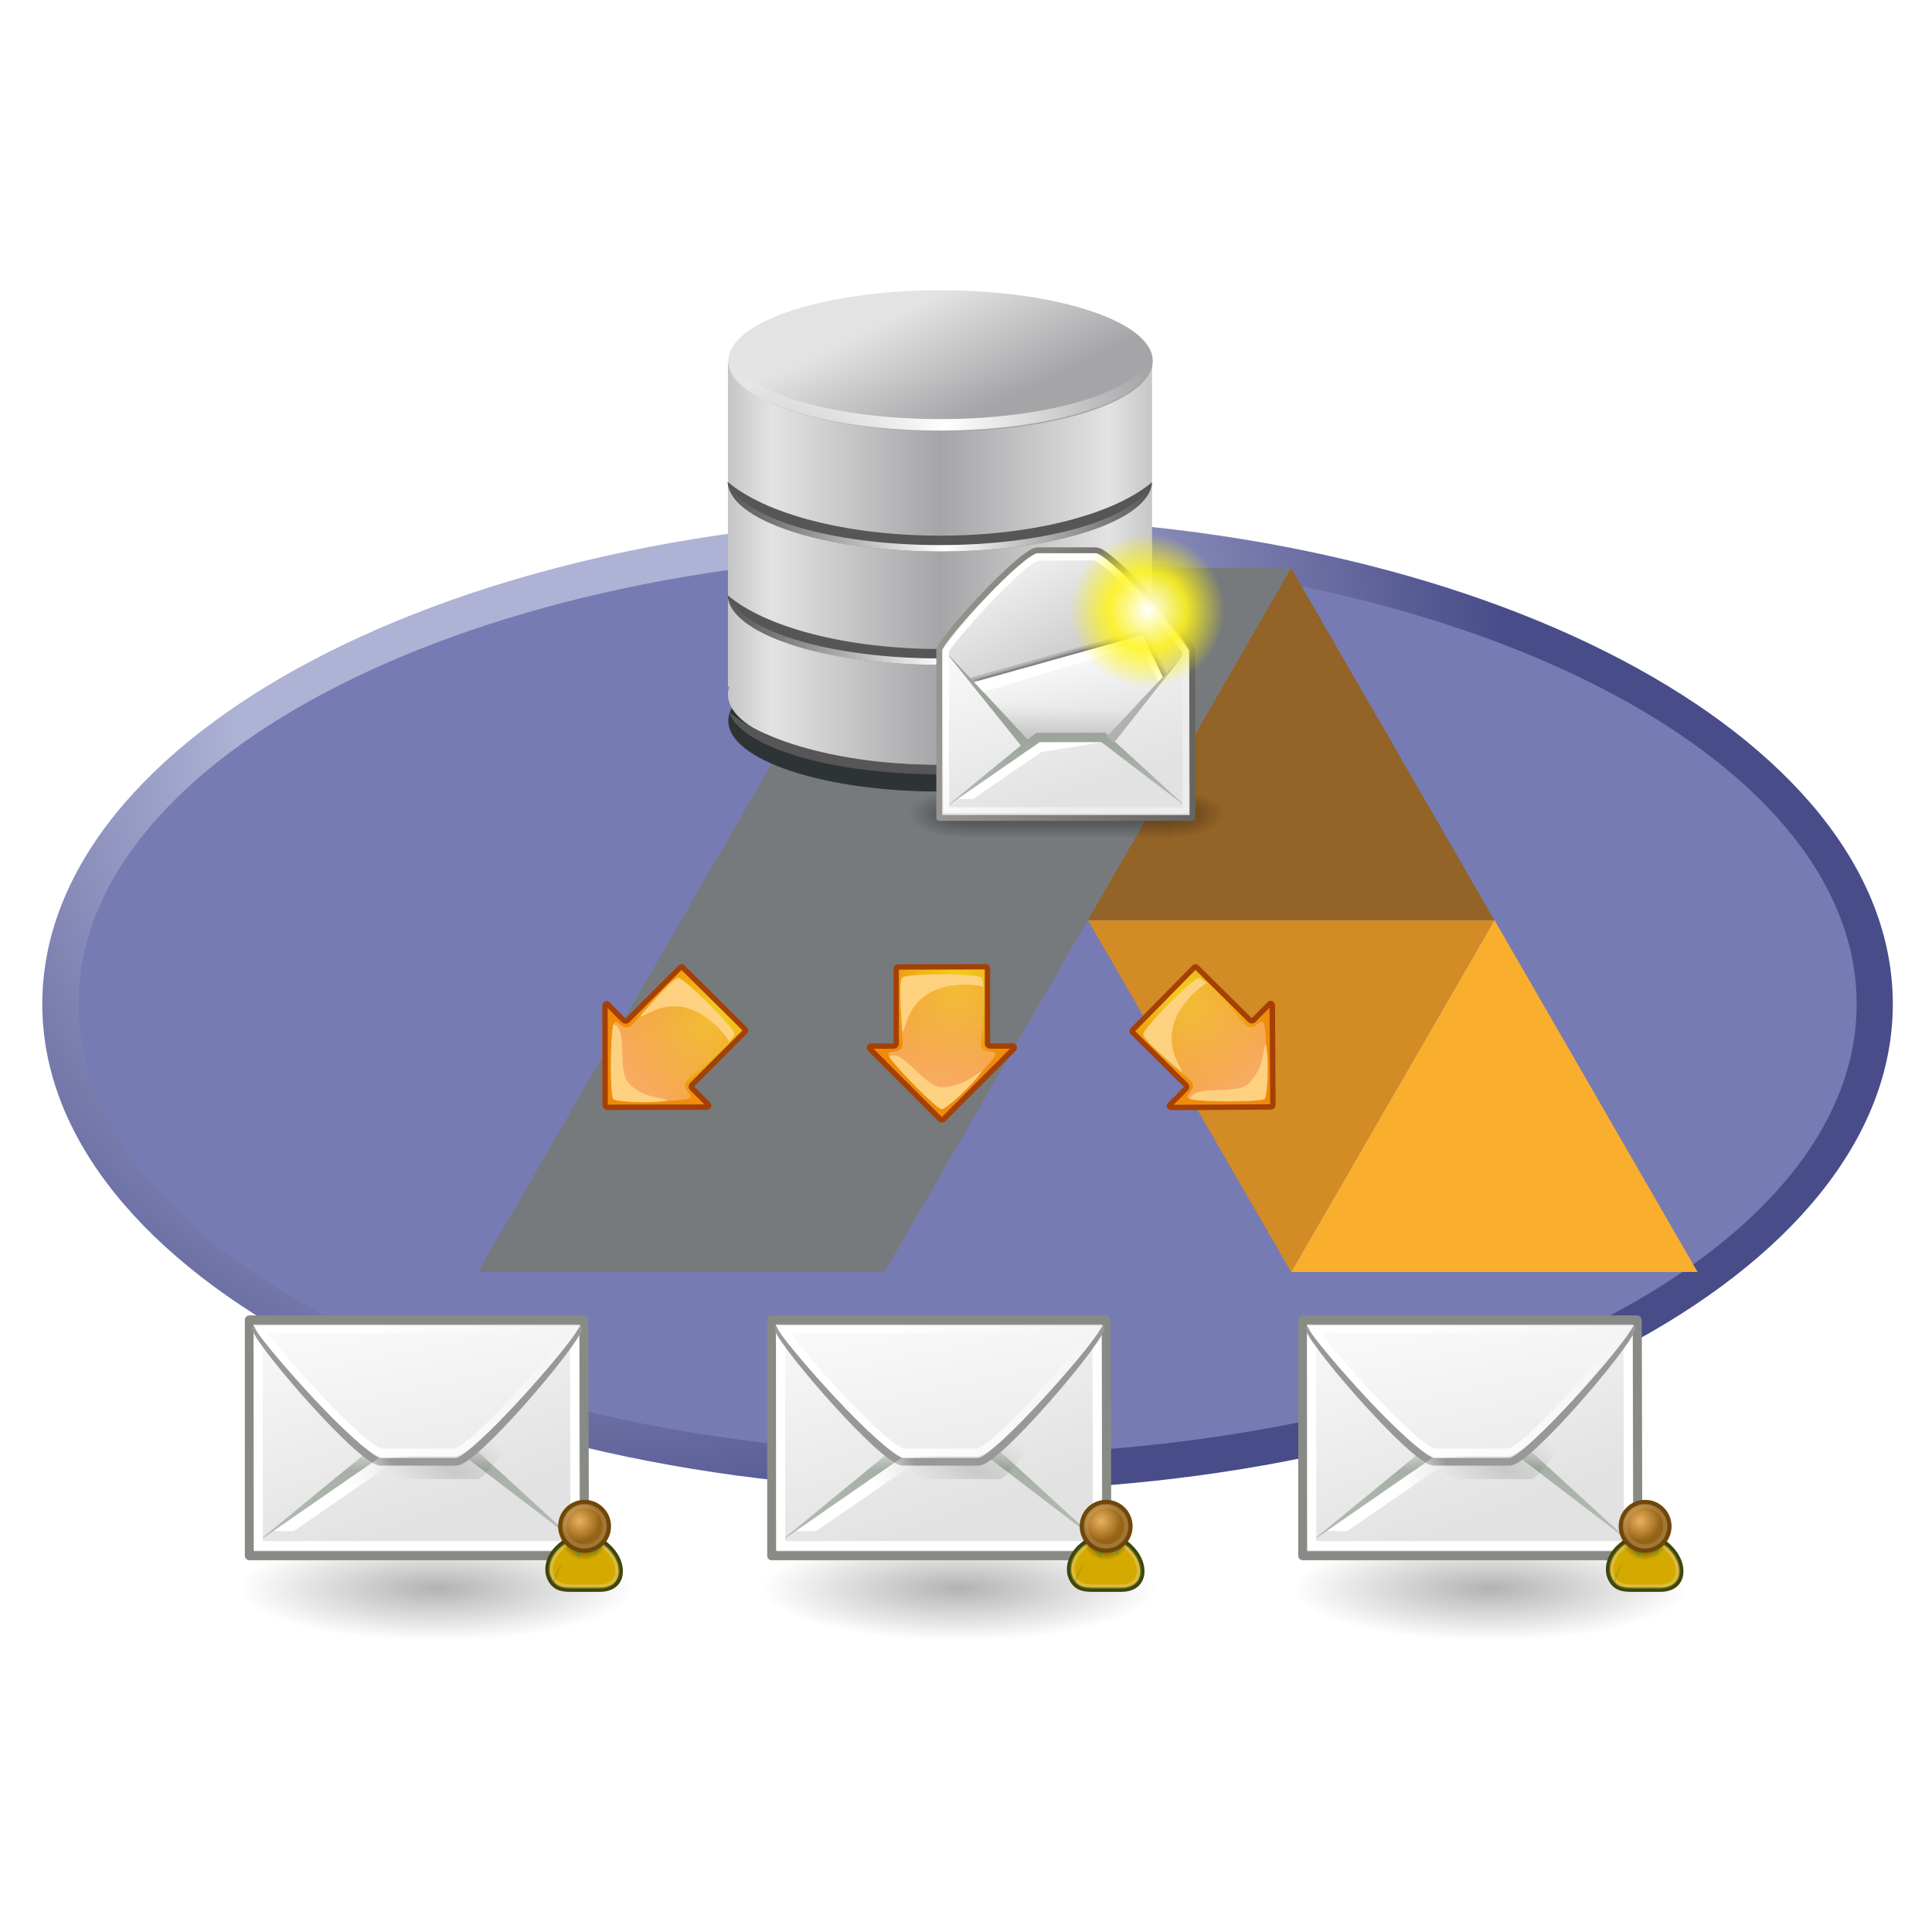 <?xml version="1.0" encoding="UTF-8" standalone="no"?>
<svg
   sodipodi:docname="abraflexi-bulkmail.svg"
   inkscape:version="1.2.2 (b0a8486541, 2022-12-01)"
   id="svg8"
   version="1.1"
   viewBox="0 0 100 100"
   height="100mm"
   width="100mm"
   xmlns:inkscape="http://www.inkscape.org/namespaces/inkscape"
   xmlns:sodipodi="http://sodipodi.sourceforge.net/DTD/sodipodi-0.dtd"
   xmlns:xlink="http://www.w3.org/1999/xlink"
   xmlns="http://www.w3.org/2000/svg"
   xmlns:svg="http://www.w3.org/2000/svg"
   xmlns:rdf="http://www.w3.org/1999/02/22-rdf-syntax-ns#"
   xmlns:cc="http://creativecommons.org/ns#"
   xmlns:dc="http://purl.org/dc/elements/1.1/"
   xmlns:ns0="&amp;#38;#38;#38;ns_ai;">
  <defs
     id="defs2">
    <clipPath
       id="clipPath3444">
      <path
         id="path3446"
         d="M 11.52,162 C 11.52,81.677 135.307,16.56 288,16.56 440.693,16.56 564.48,81.678 564.48,162 564.48,242.322 440.693,307.44 288,307.44 135.307,307.44 11.52,242.32 11.52,162" />
    </clipPath>
    <radialGradient
       id="radialGradient3452"
       cx="0"
       cy="0"
       r="1"
       fx="0"
       fy="0"
       gradientTransform="matrix(363.06,0,0,-363.06,177.52,256.31)"
       gradientUnits="userSpaceOnUse"
       spreadMethod="pad">
      <stop
         id="stop3454"
         offset="0"
         stop-color="#aeb2d5" />
      <stop
         id="stop3456"
         offset="0.3"
         stop-color="#aeb2d5" />
      <stop
         id="stop3458"
         offset="0.75"
         stop-color="#484c89" />
      <stop
         id="stop3460"
         offset="1"
         stop-color="#484c89" />
    </radialGradient>
    <clipPath
       id="clipPath3468">
      <path
         id="path3470"
         d="M 0,324 H 576 V 0 H 0 Z" />
    </clipPath>
    <filter
       style="color-interpolation-filters:sRGB"
       inkscape:label="Drop Shadow"
       id="filter4622"
       x="-0.122"
       y="-0.211"
       width="1.294"
       height="1.509">
      <feFlood
         flood-opacity="0.498"
         flood-color="rgb(0,0,0)"
         result="flood"
         id="feFlood4612" />
      <feComposite
         in="flood"
         in2="SourceGraphic"
         operator="in"
         result="composite1"
         id="feComposite4614" />
      <feGaussianBlur
         in="composite1"
         stdDeviation="6"
         result="blur"
         id="feGaussianBlur4616" />
      <feOffset
         dx="6"
         dy="6"
         result="offset"
         id="feOffset4618" />
      <feComposite
         in="SourceGraphic"
         in2="offset"
         operator="over"
         result="fbSourceGraphic"
         id="feComposite4620" />
      <feColorMatrix
         result="fbSourceGraphicAlpha"
         in="fbSourceGraphic"
         values="0 0 0 -1 0 0 0 0 -1 0 0 0 0 -1 0 0 0 0 1 0"
         id="feColorMatrix4624" />
      <feFlood
         id="feFlood4626"
         flood-opacity="0.498"
         flood-color="rgb(0,0,0)"
         result="flood"
         in="fbSourceGraphic" />
      <feComposite
         in2="fbSourceGraphic"
         id="feComposite4628"
         in="flood"
         operator="in"
         result="composite1" />
      <feGaussianBlur
         id="feGaussianBlur4630"
         in="composite1"
         stdDeviation="6"
         result="blur" />
      <feOffset
         id="feOffset4632"
         dx="6"
         dy="6"
         result="offset" />
      <feComposite
         in2="offset"
         id="feComposite4634"
         in="fbSourceGraphic"
         operator="over"
         result="fbSourceGraphic" />
      <feColorMatrix
         result="fbSourceGraphicAlpha"
         in="fbSourceGraphic"
         values="0 0 0 -1 0 0 0 0 -1 0 0 0 0 -1 0 0 0 0 1 0"
         id="feColorMatrix4636" />
      <feFlood
         id="feFlood4638"
         flood-opacity="0.498"
         flood-color="rgb(0,0,0)"
         result="flood"
         in="fbSourceGraphic" />
      <feComposite
         in2="fbSourceGraphic"
         id="feComposite4640"
         in="flood"
         operator="in"
         result="composite1" />
      <feGaussianBlur
         id="feGaussianBlur4642"
         in="composite1"
         stdDeviation="6"
         result="blur" />
      <feOffset
         id="feOffset4644"
         dx="6"
         dy="6"
         result="offset" />
      <feComposite
         in2="offset"
         id="feComposite4646"
         in="fbSourceGraphic"
         operator="over"
         result="composite2" />
    </filter>
    <filter
       style="color-interpolation-filters:sRGB"
       inkscape:label="Blur"
       id="filter2058"
       x="-0.162"
       y="-0.001"
       width="1.324"
       height="1.002">
      <feGaussianBlur
         stdDeviation="10.563 0.01"
         result="fbSourceGraphic"
         id="feGaussianBlur2056" />
      <feColorMatrix
         result="fbSourceGraphicAlpha"
         in="fbSourceGraphic"
         values="0 0 0 -1 0 0 0 0 -1 0 0 0 0 -1 0 0 0 0 1 0"
         id="feColorMatrix2060" />
      <feGaussianBlur
         id="feGaussianBlur2062"
         stdDeviation="10.563 0.01"
         result="blur"
         in="fbSourceGraphic" />
    </filter>
    <linearGradient
       id="XMLID_1_"
       gradientUnits="userSpaceOnUse"
       x1="168.036"
       y1="168.21"
       x2="83.15"
       y2="83.324">
      <stop
         offset="0"
         style="stop-color:#6D7BB0"
         id="stop164" />
      <stop
         offset="1"
         style="stop-color:#99ACD2"
         id="stop165" />
    </linearGradient>
    <linearGradient
       id="XMLID_2_"
       gradientUnits="userSpaceOnUse"
       x1="168.718"
       y1="174.636"
       x2="83.832"
       y2="89.75">
      <stop
         offset="0"
         style="stop-color:#6D7BB0"
         id="stop171" />
      <stop
         offset="1"
         style="stop-color:#99ACD2"
         id="stop172" />
    </linearGradient>
    <linearGradient
       id="XMLID_3_"
       gradientUnits="userSpaceOnUse"
       x1="126.98"
       y1="130.992"
       x2="233.562"
       y2="237.576"
       gradientTransform="matrix(0.993,-0.119,-0.056,1.014,7.756,8.876)">
      <stop
         offset="0"
         style="stop-color:#D8E1ED"
         id="stop178" />
      <stop
         offset="1"
         style="stop-color:#5E76AA"
         id="stop179" />
    </linearGradient>
    <linearGradient
       id="XMLID_4_"
       gradientUnits="userSpaceOnUse"
       x1="126.038"
       y1="144.818"
       x2="126.038"
       y2="77.567">
      <stop
         offset="0"
         style="stop-color:#808DC2"
         id="stop185" />
      <stop
         offset="1"
         style="stop-color:#5E76AA"
         id="stop186" />
    </linearGradient>
    <linearGradient
       id="XMLID_5_"
       gradientUnits="userSpaceOnUse"
       x1="121.277"
       y1="91.972"
       x2="121.277"
       y2="13.388"
       gradientTransform="matrix(0.993,-0.119,-0.056,1.014,7.756,8.876)">
      <stop
         offset="0"
         style="stop-color:#DBE8F2"
         id="stop192" />
      <stop
         offset="0.285"
         style="stop-color:#D9E6F1"
         id="stop193" />
      <stop
         offset="0.436"
         style="stop-color:#D1DFED"
         id="stop194" />
      <stop
         offset="0.556"
         style="stop-color:#C3D3E7"
         id="stop195" />
      <stop
         offset="0.659"
         style="stop-color:#B0C3DF"
         id="stop196" />
      <stop
         offset="0.752"
         style="stop-color:#97ADD3"
         id="stop197" />
      <stop
         offset="0.837"
         style="stop-color:#7893C5"
         id="stop198" />
      <stop
         offset="0.916"
         style="stop-color:#5473B5"
         id="stop199" />
      <stop
         offset="0.989"
         style="stop-color:#2B50A2"
         id="stop200" />
      <stop
         offset="1"
         style="stop-color:#244A9F"
         id="stop201" />
    </linearGradient>
    <filter
       id="filter6093"
       height="1.386"
       width="1.129"
       color-interpolation-filters="sRGB"
       y="-0.193"
       x="-0.064"
       inkscape:collect="always">
      <feGaussianBlur
         id="feGaussianBlur6095"
         stdDeviation="0.893"
         inkscape:collect="always" />
    </filter>
    <linearGradient
       id="linearGradient7443"
       y2="511.97"
       spreadMethod="reflect"
       gradientUnits="userSpaceOnUse"
       x2="286.63"
       gradientTransform="matrix(1.182,0,0,1.182,-30.649,-69.394)"
       y1="511.97"
       x1="269.97"
       inkscape:collect="always">
      <stop
         id="stop5497"
         style="stop-color:#c6c6c6"
         offset="0" />
      <stop
         id="stop5501"
         style="stop-color:#e3e3e3"
         offset=".205" />
      <stop
         id="stop5499"
         style="stop-color:#a5a5a8"
         offset="1" />
    </linearGradient>
    <linearGradient
       id="linearGradient7445"
       y2="527.34"
       gradientUnits="userSpaceOnUse"
       x2="286.63"
       y1="518.56"
       x1="282.36"
       inkscape:collect="always">
      <stop
         id="stop5468"
         style="stop-color:#e3e3e3"
         offset="0" />
      <stop
         id="stop5470"
         style="stop-color:#a5a5a8"
         offset="1" />
    </linearGradient>
    <linearGradient
       id="linearGradient7447"
       y2="520.33"
       xlink:href="#linearGradient6035"
       spreadMethod="reflect"
       gradientUnits="userSpaceOnUse"
       x2="327.78"
       gradientTransform="translate(0,0.25)"
       y1="522.61"
       x1="308.5"
       inkscape:collect="always" />
    <linearGradient
       id="linearGradient6035">
      <stop
         id="stop6037"
         style="stop-color:#ffffff"
         offset="0" />
      <stop
         id="stop6039"
         style="stop-color:#ffffff;stop-opacity:0"
         offset="1" />
    </linearGradient>
    <linearGradient
       id="linearGradient7449"
       y2="520.33"
       xlink:href="#linearGradient6035"
       spreadMethod="reflect"
       gradientUnits="userSpaceOnUse"
       x2="327.78"
       gradientTransform="translate(0,12)"
       y1="522.61"
       x1="308.5"
       inkscape:collect="always" />
    <linearGradient
       id="linearGradient7451"
       y2="520.33"
       xlink:href="#linearGradient6035"
       spreadMethod="reflect"
       gradientUnits="userSpaceOnUse"
       x2="327.78"
       gradientTransform="translate(0,22)"
       y1="522.61"
       x1="308.5"
       inkscape:collect="always" />
    <linearGradient
       id="linearGradient7453"
       y2="609.51"
       gradientUnits="userSpaceOnUse"
       x2="302.86"
       gradientTransform="matrix(2.774,0,0,1.97,-1892.2,-872.89)"
       y1="366.65"
       x1="302.86"
       inkscape:collect="always">
      <stop
         id="stop5050-3"
         style="stop-color:black;stop-opacity:0"
         offset="0" />
      <stop
         id="stop5056-0"
         style="stop-color:black"
         offset=".5" />
      <stop
         id="stop5052-9"
         style="stop-color:black;stop-opacity:0"
         offset="1" />
    </linearGradient>
    <radialGradient
       id="radialGradient7455"
       xlink:href="#linearGradient5060-6"
       gradientUnits="userSpaceOnUse"
       cy="486.65"
       cx="605.71"
       gradientTransform="matrix(2.774,0,0,1.97,-1891.6,-872.89)"
       r="117.14"
       inkscape:collect="always" />
    <linearGradient
       id="linearGradient5060-6"
       inkscape:collect="always">
      <stop
         id="stop5062-4"
         style="stop-color:black"
         offset="0" />
      <stop
         id="stop5064-3"
         style="stop-color:black;stop-opacity:0"
         offset="1" />
    </linearGradient>
    <radialGradient
       id="radialGradient7457"
       xlink:href="#linearGradient5060-6"
       gradientUnits="userSpaceOnUse"
       cy="486.65"
       cx="605.71"
       gradientTransform="matrix(-2.774,0,0,1.97,112.76,-872.89)"
       r="117.14"
       inkscape:collect="always" />
    <linearGradient
       id="linearGradient7459"
       y2="26.023"
       gradientUnits="userSpaceOnUse"
       x2="18.475"
       gradientTransform="matrix(1.343,0,0,1.418,2.88,0.315)"
       y1="4.746"
       x1="11.573"
       inkscape:collect="always">
      <stop
         id="stop15109-68"
         style="stop-color:#ffffff"
         offset="0" />
      <stop
         id="stop15111-0"
         style="stop-color:#e2e2e2"
         offset="1" />
    </linearGradient>
    <linearGradient
       id="linearGradient7461"
       y2="15.257"
       gradientUnits="userSpaceOnUse"
       x2="30.6"
       gradientTransform="matrix(1.343,0,0,1.418,2.88,0.315)"
       y1="15.257"
       x1="2.062"
       inkscape:collect="always">
      <stop
         id="stop2138-2"
         style="stop-color:#989690"
         offset="0" />
      <stop
         id="stop2140-8"
         style="stop-color:#656460"
         offset="1" />
    </linearGradient>
    <linearGradient
       id="linearGradient7463"
       y2="17.877"
       gradientUnits="userSpaceOnUse"
       x2="13.467"
       gradientTransform="matrix(1.571,0,0,1.191,2.88,0.343)"
       y1="7.231"
       x1="5.827"
       inkscape:collect="always">
      <stop
         id="stop18915-4"
         style="stop-color:#ededed"
         offset="0" />
      <stop
         id="stop18917-8"
         style="stop-color:#c8c8c8"
         offset="1" />
    </linearGradient>
    <linearGradient
       id="linearGradient7465"
       y2="29.569"
       gradientUnits="userSpaceOnUse"
       x2="15.311"
       gradientTransform="matrix(1.819,0,0,1.028,2.88,0.343)"
       y1="15.148"
       x1="10.184"
       inkscape:collect="always">
      <stop
         id="stop2168-7"
         style="stop-color:#ffffff"
         offset="0" />
      <stop
         id="stop2170-7"
         style="stop-color:#dcdcdc"
         offset="1" />
    </linearGradient>
    <linearGradient
       id="linearGradient7467"
       y2="52.091"
       xlink:href="#linearGradient2152-9"
       gradientUnits="userSpaceOnUse"
       x2="9.886"
       gradientTransform="matrix(2.455,0,0,0.762,2.88,0.343)"
       y1="37.197"
       x1="8.916"
       inkscape:collect="always" />
    <linearGradient
       id="linearGradient2152-9">
      <stop
         id="stop2154-2"
         style="stop-color:#9aa29a"
         offset="0" />
      <stop
         id="stop2156-2"
         style="stop-color:#b5beb5"
         offset="1" />
    </linearGradient>
    <linearGradient
       id="linearGradient7471"
       y2="24.133"
       gradientUnits="userSpaceOnUse"
       x2="21.112"
       gradientTransform="matrix(1.371,0,0,1.444,2.431,-0.141)"
       y1="13.686"
       x1="11.233"
       inkscape:collect="always">
      <stop
         id="stop9751-4"
         style="stop-color:#ffffff"
         offset="0" />
      <stop
         id="stop9753-6"
         style="stop-color:#ededed"
         offset="1" />
    </linearGradient>
    <linearGradient
       id="linearGradient7473"
       y2="32.203"
       gradientUnits="userSpaceOnUse"
       x2="9.762"
       gradientTransform="matrix(2.395,0,0,0.781,2.88,0.343)"
       y1="37.785"
       x1="8.78"
       inkscape:collect="always">
      <stop
         id="stop2276-5"
         style="stop-color:#000000;stop-opacity:.129"
         offset="0" />
      <stop
         id="stop2278-40"
         style="stop-color:#000000;stop-opacity:0"
         offset="1" />
    </linearGradient>
    <radialGradient
       id="radialGradient7475"
       gradientUnits="userSpaceOnUse"
       cy="125"
       cx="55"
       r="14.375"
       inkscape:collect="always">
      <stop
         id="stop12513-0"
         style="stop-color:#ffffff"
         offset="0" />
      <stop
         id="stop12517-8"
         style="stop-color:#fff520;stop-opacity:.891"
         offset=".5" />
      <stop
         id="stop12514-5"
         style="stop-color:#fff300;stop-opacity:0"
         offset="1" />
    </radialGradient>
    <radialGradient
       id="radialGradient7477"
       gradientUnits="userSpaceOnUse"
       cy="0.405"
       cx="-18.3"
       gradientTransform="matrix(-0.132,1.117,-1.058,-0.125,33.357,39.585)"
       r="17.1"
       inkscape:collect="always">
      <stop
         id="stop1427-6"
         style="stop-color:#f0d81f"
         offset="0" />
      <stop
         id="stop1429-4"
         style="stop-color:#f08b0a"
         offset="1" />
    </radialGradient>
    <linearGradient
       id="linearGradient7479"
       y2="47.922"
       gradientUnits="userSpaceOnUse"
       x2="27.857"
       y1="16.238"
       x1="32"
       inkscape:collect="always">
      <stop
         id="stop1520-2"
         style="stop-color:#f3ac39;stop-opacity:.629"
         offset="0" />
      <stop
         id="stop1522-5"
         style="stop-color:#fcba94;stop-opacity:.783"
         offset="1" />
    </linearGradient>
    <linearGradient
       id="linearGradient7481"
       y2="47.922"
       xlink:href="#linearGradient1552-6"
       gradientUnits="userSpaceOnUse"
       x2="27.857"
       gradientTransform="translate(-0.027)"
       y1="16.238"
       x1="32"
       inkscape:collect="always" />
    <linearGradient
       id="linearGradient1552-6">
      <stop
         id="stop1554-73"
         style="stop-color:#f9cc84"
         offset="0" />
      <stop
         id="stop1556-60"
         style="stop-color:#fed27f"
         offset="1" />
    </linearGradient>
    <linearGradient
       id="linearGradient7483"
       y2="16.238"
       xlink:href="#linearGradient1552-6"
       gradientUnits="userSpaceOnUse"
       x2="30.302"
       gradientTransform="translate(0.008,0.038)"
       y1="47.962"
       x1="36.312"
       inkscape:collect="always" />
    <radialGradient
       id="radialGradient7501"
       gradientUnits="userSpaceOnUse"
       cy="73.616"
       cx="6.703"
       gradientTransform="scale(1.902,0.526)"
       r="7.228"
       inkscape:collect="always">
      <stop
         id="stop10693-7"
         style="stop-color:#000000"
         offset="0" />
      <stop
         id="stop10695-2"
         style="stop-color:#000000;stop-opacity:0"
         offset="1" />
    </radialGradient>
    <linearGradient
       id="linearGradient7503"
       y2="26.023"
       xlink:href="#linearGradient15107-5-8-8"
       gradientUnits="userSpaceOnUse"
       x2="18.475"
       gradientTransform="matrix(1.343,0,0,1.506,2.88,-2.266)"
       y1="4.746"
       x1="11.573"
       inkscape:collect="always" />
    <linearGradient
       id="linearGradient15107-5-8-8">
      <stop
         id="stop15109-6-5-0"
         style="stop-color:#ffffff"
         offset="0" />
      <stop
         id="stop15111-9-0-0"
         style="stop-color:#e2e2e2"
         offset="1" />
    </linearGradient>
    <linearGradient
       id="linearGradient7505"
       y2="52.091"
       gradientUnits="userSpaceOnUse"
       x2="9.886"
       gradientTransform="matrix(2.455,0,0,0.762,2.882,0.337)"
       y1="38.071"
       x1="9.164"
       inkscape:collect="always">
      <stop
         id="stop2626-09"
         style="stop-color:#dfe0df"
         offset="0" />
      <stop
         id="stop2630-1"
         style="stop-color:#a6b0a6"
         offset=".238" />
      <stop
         id="stop2628-9"
         style="stop-color:#b5beb5"
         offset="1" />
    </linearGradient>
    <radialGradient
       id="radialGradient7507"
       gradientUnits="userSpaceOnUse"
       cy="38.712"
       cx="27.741"
       gradientTransform="matrix(0.63,0.459,-0.148,0.249,16.517,9.054)"
       r="17.978"
       inkscape:collect="always">
      <stop
         id="stop2276-4"
         style="stop-color:#000000;stop-opacity:.129"
         offset="0" />
      <stop
         id="stop2278-6-55"
         style="stop-color:#000000;stop-opacity:0"
         offset="1" />
    </radialGradient>
    <linearGradient
       id="linearGradient7509"
       y2="11.982"
       xlink:href="#linearGradient15107-5-8-8"
       gradientUnits="userSpaceOnUse"
       x2="13.847"
       gradientTransform="matrix(1.296,0,0,-1.437,3.747,33.205)"
       y1="11.485"
       x1="11.742"
       inkscape:collect="always" />
    <linearGradient
       id="linearGradient7511"
       y2="-7.528"
       xlink:href="#linearGradient15107-5-8-8"
       gradientUnits="userSpaceOnUse"
       x2="17.178"
       gradientTransform="matrix(1.571,0,0,-1.232,2.973,33.335)"
       y1="20.22"
       x1="10.027"
       inkscape:collect="always" />
    <linearGradient
       id="linearGradient7513"
       y2="7.412"
       gradientUnits="userSpaceOnUse"
       x2="40.024"
       gradientTransform="matrix(1.371,0,0,-1.465,2.525,33.713)"
       y1="4.251"
       x1="11.842"
       inkscape:collect="always">
      <stop
         id="stop9751-6-0"
         style="stop-color:#ffffff"
         offset="0" />
      <stop
         id="stop9753-7"
         style="stop-color:#ededed"
         offset="1" />
    </linearGradient>
    <linearGradient
       id="linearGradient7515"
       y2="31.027"
       gradientUnits="userSpaceOnUse"
       x2="22.178"
       y1="33.357"
       x1="17.397"
       inkscape:collect="always">
      <stop
         id="stop2575-02"
         style="stop-color:#ffffff"
         offset="0" />
      <stop
         id="stop2577-83"
         style="stop-color:#ffffff;stop-opacity:0"
         offset="1" />
    </linearGradient>
    <radialGradient
       id="radialGradient7517"
       gradientUnits="userSpaceOnUse"
       cy="19.009"
       cx="31.113"
       r="8.662"
       inkscape:collect="always">
      <stop
         id="stop3818-9"
         style="stop-color:#000000"
         offset="0" />
      <stop
         id="stop3820-0"
         style="stop-color:#000000;stop-opacity:0"
         offset="1" />
    </radialGradient>
    <radialGradient
       id="radialGradient7519"
       gradientUnits="userSpaceOnUse"
       cy="17.064"
       cx="29.345"
       gradientTransform="matrix(0.788,0,0,0.788,6.221,3.618)"
       r="9.162"
       inkscape:collect="always">
      <stop
         id="stop4340-7"
         style="stop-color:#e9b15e"
         offset="0" />
      <stop
         id="stop4342-8"
         style="stop-color:#966416"
         offset="1" />
    </radialGradient>
    <linearGradient
       id="linearGradient7521"
       y2="36.218"
       gradientUnits="userSpaceOnUse"
       x2="22.627"
       gradientTransform="matrix(0.627,0.116,-0.116,0.627,255.68,30.64)"
       y1="35.818"
       x1="20.662"
       inkscape:collect="always">
      <stop
         id="stop4358-76"
         style="stop-color:#000000"
         offset="0" />
      <stop
         id="stop4360-0"
         style="stop-color:#000000;stop-opacity:0"
         offset="1" />
    </linearGradient>
    <radialGradient
       inkscape:collect="always"
       xlink:href="#radialGradient7477"
       id="radialGradient1159"
       gradientUnits="userSpaceOnUse"
       gradientTransform="matrix(-0.132,1.117,-1.058,-0.125,33.357,39.585)"
       cx="-18.3"
       cy="0.405"
       r="17.1" />
    <linearGradient
       inkscape:collect="always"
       xlink:href="#linearGradient7479"
       id="linearGradient1161"
       gradientUnits="userSpaceOnUse"
       x1="32"
       y1="16.238"
       x2="27.857"
       y2="47.922" />
    <radialGradient
       inkscape:collect="always"
       xlink:href="#radialGradient7477"
       id="radialGradient1167"
       gradientUnits="userSpaceOnUse"
       gradientTransform="matrix(-0.132,1.117,-1.058,-0.125,33.357,39.585)"
       cx="-18.3"
       cy="0.405"
       r="17.1" />
    <radialGradient
       inkscape:collect="always"
       xlink:href="#radialGradient7477"
       id="radialGradient1175"
       gradientUnits="userSpaceOnUse"
       gradientTransform="matrix(-0.132,1.117,-1.058,-0.125,33.357,39.585)"
       cx="-18.3"
       cy="0.405"
       r="17.1" />
    <radialGradient
       inkscape:collect="always"
       xlink:href="#radialGradient7501"
       id="radialGradient1179"
       gradientUnits="userSpaceOnUse"
       gradientTransform="scale(1.902,0.526)"
       cx="6.703"
       cy="73.616"
       r="7.228" />
    <linearGradient
       inkscape:collect="always"
       xlink:href="#linearGradient7505"
       id="linearGradient1183"
       gradientUnits="userSpaceOnUse"
       gradientTransform="matrix(2.455,0,0,0.762,2.882,0.337)"
       x1="9.164"
       y1="38.071"
       x2="9.886"
       y2="52.091" />
    <radialGradient
       inkscape:collect="always"
       xlink:href="#radialGradient7507"
       id="radialGradient1185"
       gradientUnits="userSpaceOnUse"
       gradientTransform="matrix(0.63,0.459,-0.148,0.249,16.517,9.054)"
       cx="27.741"
       cy="38.712"
       r="17.978" />
    <linearGradient
       inkscape:collect="always"
       xlink:href="#linearGradient7513"
       id="linearGradient1191"
       gradientUnits="userSpaceOnUse"
       gradientTransform="matrix(1.371,0,0,-1.465,2.525,33.713)"
       x1="11.842"
       y1="4.251"
       x2="40.024"
       y2="7.412" />
    <linearGradient
       inkscape:collect="always"
       xlink:href="#linearGradient7515"
       id="linearGradient1193"
       gradientUnits="userSpaceOnUse"
       x1="17.397"
       y1="33.357"
       x2="22.178"
       y2="31.027" />
    <radialGradient
       inkscape:collect="always"
       xlink:href="#radialGradient7517"
       id="radialGradient1195"
       gradientUnits="userSpaceOnUse"
       cx="31.113"
       cy="19.009"
       r="8.662" />
    <radialGradient
       inkscape:collect="always"
       xlink:href="#radialGradient7519"
       id="radialGradient1197"
       gradientUnits="userSpaceOnUse"
       gradientTransform="matrix(0.788,0,0,0.788,6.221,3.618)"
       cx="29.345"
       cy="17.064"
       r="9.162" />
    <linearGradient
       inkscape:collect="always"
       xlink:href="#linearGradient7521"
       id="linearGradient1199"
       gradientUnits="userSpaceOnUse"
       gradientTransform="matrix(0.627,0.116,-0.116,0.627,255.68,30.64)"
       x1="20.662"
       y1="35.818"
       x2="22.627"
       y2="36.218" />
    <radialGradient
       inkscape:collect="always"
       xlink:href="#radialGradient7501"
       id="radialGradient1201"
       gradientUnits="userSpaceOnUse"
       gradientTransform="scale(1.902,0.526)"
       cx="6.703"
       cy="73.616"
       r="7.228" />
    <radialGradient
       inkscape:collect="always"
       xlink:href="#radialGradient7507"
       id="radialGradient1207"
       gradientUnits="userSpaceOnUse"
       gradientTransform="matrix(0.63,0.459,-0.148,0.249,16.517,9.054)"
       cx="27.741"
       cy="38.712"
       r="17.978" />
    <radialGradient
       inkscape:collect="always"
       xlink:href="#radialGradient7501"
       id="radialGradient1217"
       gradientUnits="userSpaceOnUse"
       gradientTransform="scale(1.902,0.526)"
       cx="6.703"
       cy="73.616"
       r="7.228" />
    <radialGradient
       inkscape:collect="always"
       xlink:href="#radialGradient7507"
       id="radialGradient1221"
       gradientUnits="userSpaceOnUse"
       gradientTransform="matrix(0.63,0.459,-0.148,0.249,16.517,9.054)"
       cx="27.741"
       cy="38.712"
       r="17.978" />
    <radialGradient
       inkscape:collect="always"
       xlink:href="#radialGradient7517"
       id="radialGradient1227"
       gradientUnits="userSpaceOnUse"
       cx="31.113"
       cy="19.009"
       r="8.662" />
    <radialGradient
       inkscape:collect="always"
       xlink:href="#radialGradient7519"
       id="radialGradient1229"
       gradientUnits="userSpaceOnUse"
       gradientTransform="matrix(0.788,0,0,0.788,6.221,3.618)"
       cx="29.345"
       cy="17.064"
       r="9.162" />
    <radialGradient
       inkscape:collect="always"
       xlink:href="#radialGradient7517"
       id="radialGradient1233"
       gradientUnits="userSpaceOnUse"
       cx="31.113"
       cy="19.009"
       r="8.662" />
    <radialGradient
       inkscape:collect="always"
       xlink:href="#radialGradient7519"
       id="radialGradient1235"
       gradientUnits="userSpaceOnUse"
       gradientTransform="matrix(0.788,0,0,0.788,6.221,3.618)"
       cx="29.345"
       cy="17.064"
       r="9.162" />
    <linearGradient
       inkscape:collect="always"
       xlink:href="#linearGradient2152-9"
       id="linearGradient3389"
       gradientUnits="userSpaceOnUse"
       gradientTransform="matrix(2.455,0,0,0.762,2.88,0.343)"
       x1="8.916"
       y1="37.197"
       x2="9.886"
       y2="52.091" />
    <linearGradient
       inkscape:collect="always"
       xlink:href="#linearGradient7479"
       id="linearGradient3391"
       gradientUnits="userSpaceOnUse"
       x1="32"
       y1="16.238"
       x2="27.857"
       y2="47.922" />
    <linearGradient
       inkscape:collect="always"
       xlink:href="#linearGradient1552-6"
       id="linearGradient3393"
       gradientUnits="userSpaceOnUse"
       gradientTransform="translate(-0.027)"
       x1="32"
       y1="16.238"
       x2="27.857"
       y2="47.922" />
    <linearGradient
       inkscape:collect="always"
       xlink:href="#linearGradient1552-6"
       id="linearGradient3395"
       gradientUnits="userSpaceOnUse"
       gradientTransform="translate(0.008,0.038)"
       x1="36.312"
       y1="47.962"
       x2="30.302"
       y2="16.238" />
    <linearGradient
       inkscape:collect="always"
       xlink:href="#linearGradient7479"
       id="linearGradient3397"
       gradientUnits="userSpaceOnUse"
       x1="32"
       y1="16.238"
       x2="27.857"
       y2="47.922" />
    <linearGradient
       inkscape:collect="always"
       xlink:href="#linearGradient1552-6"
       id="linearGradient3399"
       gradientUnits="userSpaceOnUse"
       gradientTransform="translate(-0.027)"
       x1="32"
       y1="16.238"
       x2="27.857"
       y2="47.922" />
    <linearGradient
       inkscape:collect="always"
       xlink:href="#linearGradient1552-6"
       id="linearGradient3401"
       gradientUnits="userSpaceOnUse"
       gradientTransform="translate(0.008,0.038)"
       x1="36.312"
       y1="47.962"
       x2="30.302"
       y2="16.238" />
    <linearGradient
       inkscape:collect="always"
       xlink:href="#linearGradient15107-5-8-8"
       id="linearGradient3403"
       gradientUnits="userSpaceOnUse"
       gradientTransform="matrix(1.343,0,0,1.506,2.88,-2.266)"
       x1="11.573"
       y1="4.746"
       x2="18.475"
       y2="26.023" />
    <linearGradient
       inkscape:collect="always"
       xlink:href="#linearGradient7505"
       id="linearGradient3405"
       gradientUnits="userSpaceOnUse"
       gradientTransform="matrix(2.455,0,0,0.762,2.882,0.337)"
       x1="9.164"
       y1="38.071"
       x2="9.886"
       y2="52.091" />
    <linearGradient
       inkscape:collect="always"
       xlink:href="#linearGradient15107-5-8-8"
       id="linearGradient3407"
       gradientUnits="userSpaceOnUse"
       gradientTransform="matrix(1.296,0,0,-1.437,3.747,33.205)"
       x1="11.742"
       y1="11.485"
       x2="13.847"
       y2="11.982" />
    <linearGradient
       inkscape:collect="always"
       xlink:href="#linearGradient15107-5-8-8"
       id="linearGradient3409"
       gradientUnits="userSpaceOnUse"
       gradientTransform="matrix(1.571,0,0,-1.232,2.973,33.335)"
       x1="10.027"
       y1="20.22"
       x2="17.178"
       y2="-7.528" />
    <linearGradient
       inkscape:collect="always"
       xlink:href="#linearGradient7513"
       id="linearGradient3411"
       gradientUnits="userSpaceOnUse"
       gradientTransform="matrix(1.371,0,0,-1.465,2.525,33.713)"
       x1="11.842"
       y1="4.251"
       x2="40.024"
       y2="7.412" />
    <linearGradient
       inkscape:collect="always"
       xlink:href="#linearGradient7515"
       id="linearGradient3413"
       gradientUnits="userSpaceOnUse"
       x1="17.397"
       y1="33.357"
       x2="22.178"
       y2="31.027" />
    <linearGradient
       inkscape:collect="always"
       xlink:href="#linearGradient7521"
       id="linearGradient3415"
       gradientUnits="userSpaceOnUse"
       gradientTransform="matrix(0.627,0.116,-0.116,0.627,255.68,30.64)"
       x1="20.662"
       y1="35.818"
       x2="22.627"
       y2="36.218" />
    <linearGradient
       inkscape:collect="always"
       xlink:href="#linearGradient15107-5-8-8"
       id="linearGradient3417"
       gradientUnits="userSpaceOnUse"
       gradientTransform="matrix(1.343,0,0,1.506,2.88,-2.266)"
       x1="11.573"
       y1="4.746"
       x2="18.475"
       y2="26.023" />
    <linearGradient
       inkscape:collect="always"
       xlink:href="#linearGradient7505"
       id="linearGradient3419"
       gradientUnits="userSpaceOnUse"
       gradientTransform="matrix(2.455,0,0,0.762,2.882,0.337)"
       x1="9.164"
       y1="38.071"
       x2="9.886"
       y2="52.091" />
    <linearGradient
       inkscape:collect="always"
       xlink:href="#linearGradient15107-5-8-8"
       id="linearGradient3421"
       gradientUnits="userSpaceOnUse"
       gradientTransform="matrix(1.296,0,0,-1.437,3.747,33.205)"
       x1="11.742"
       y1="11.485"
       x2="13.847"
       y2="11.982" />
    <linearGradient
       inkscape:collect="always"
       xlink:href="#linearGradient15107-5-8-8"
       id="linearGradient3423"
       gradientUnits="userSpaceOnUse"
       gradientTransform="matrix(1.571,0,0,-1.232,2.973,33.335)"
       x1="10.027"
       y1="20.22"
       x2="17.178"
       y2="-7.528" />
    <linearGradient
       inkscape:collect="always"
       xlink:href="#linearGradient7513"
       id="linearGradient3425"
       gradientUnits="userSpaceOnUse"
       gradientTransform="matrix(1.371,0,0,-1.465,2.525,33.713)"
       x1="11.842"
       y1="4.251"
       x2="40.024"
       y2="7.412" />
    <linearGradient
       inkscape:collect="always"
       xlink:href="#linearGradient7515"
       id="linearGradient3427"
       gradientUnits="userSpaceOnUse"
       x1="17.397"
       y1="33.357"
       x2="22.178"
       y2="31.027" />
    <linearGradient
       inkscape:collect="always"
       xlink:href="#linearGradient7521"
       id="linearGradient3429"
       gradientUnits="userSpaceOnUse"
       gradientTransform="matrix(0.627,0.116,-0.116,0.627,255.68,30.64)"
       x1="20.662"
       y1="35.818"
       x2="22.627"
       y2="36.218" />
  </defs>
  <sodipodi:namedview
     inkscape:window-maximized="1"
     inkscape:window-y="0"
     inkscape:window-x="1920"
     inkscape:window-height="1130"
     inkscape:window-width="1920"
     showgrid="false"
     inkscape:document-rotation="0"
     inkscape:current-layer="g2598"
     inkscape:document-units="mm"
     inkscape:cy="163.13964"
     inkscape:cx="-101.52033"
     inkscape:zoom="0.98994949"
     inkscape:pageshadow="2"
     inkscape:pageopacity="0.0"
     borderopacity="1.0"
     bordercolor="#666666"
     pagecolor="#ffffff"
     id="base"
     inkscape:showpageshadow="2"
     inkscape:pagecheckerboard="0"
     inkscape:deskcolor="#d1d1d1" />
  <g
     id="layer1"
     inkscape:groupmode="layer"
     inkscape:label="Vrstva 1" />
  <g
     inkscape:label="Vrstva 3"
     id="layer3"
     inkscape:groupmode="layer">
    <g
       transform="matrix(1.403,0,0,1.403,120.676,7.023)"
       id="g2598">
      <g
         id="g939"
         transform="matrix(0.373,0,0,0.373,-64.503,17.149)">
        <g
           id="g3440"
           transform="matrix(0.331,0,0,-0.331,-57.298,93.535)">
          <g
             clip-path="url(#clipPath3444)"
             id="g3442">
            <g
               id="g3448">
              <g
                 id="g3450">
                <path
                   inkscape:connector-curvature="0"
                   style="fill:url(#radialGradient3452)"
                   d="M 11.52,162 C 11.52,81.677 135.307,16.56 288,16.56 440.693,16.56 564.48,81.678 564.48,162 564.48,242.322 440.693,307.44 288,307.44 135.307,307.44 11.52,242.32 11.52,162"
                   id="path3462" />
              </g>
            </g>
          </g>
        </g>
        <g
           id="g3464"
           transform="matrix(0.331,0,0,-0.331,-57.298,93.535)">
          <g
             clip-path="url(#clipPath3468)"
             id="g3466">
            <g
               transform="translate(288,27.36)"
               id="g3472">
              <path
                 style="fill:#777bb3"
                 inkscape:connector-curvature="0"
                 d="M 0,0 C 146.73,0 265.68,60.28 265.68,134.64 265.68,209 146.73,269.283 0,269.283 c -146.73,0 -265.68,-60.282 -265.68,-134.64 C -265.68,60.28 -146.73,0 0,0"
                 id="path3474" />
            </g>
          </g>
        </g>
        <g
           transform="matrix(0.331,0,0,-0.331,-57.298,93.535)"
           id="g4514"
           style="filter:url(#filter4622)">
          <g
             id="g14"
             transform="matrix(28.377,0,0,-28.377,108.79,8415.585)">
            <g
               id="g12"
               transform="matrix(0.016,0,0,-0.016,-18.251,294.31)"
               style="clip-rule:evenodd;image-rendering:optimizeQuality;shape-rendering:geometricPrecision">
              <path
                 id="path4"
                 d="M 1708.7,0 1842.5,231.62 1976.2,0 Z"
                 inkscape:connector-curvature="0"
                 style="fill:#f9ae2d" />
              <path
                 id="path6"
                 d="m 1708.7,0 -133.75,231.62 h 267.53 z"
                 inkscape:connector-curvature="0"
                 style="fill:#d28b25" />
              <path
                 id="path8"
                 d="M 1574.9,231.62 1708.65,463.3 1842.43,231.62 Z"
                 inkscape:connector-curvature="0"
                 style="fill:#936327" />
              <path
                 id="path10"
                 d="M 1708.7,463.3 H 1441.2 L 1173.6,0 h 267.56 l 267.47,463.3"
                 inkscape:connector-curvature="0"
                 style="fill:#767a7c" />
            </g>
          </g>
        </g>
      </g>
      <g
         transform="matrix(0.066,0,0,0.066,-56.517,34.633)"
         id="Layer_2"
         ns0:layer="yes"
         ns0:editable="no"
         ns0:dimmedPercent="50"
         ns0:rgbTrio="#FFFF4F004F00"
         style="overflow:visible;stroke:#000000">
        <path
           ns0:knockout="Off"
           style="opacity:0.36;fill:none;stroke:none"
           d="M 256,256 H 0 V 0 h 256 z"
           id="path156" />
      </g>
      <g
         id="g7325"
         transform="matrix(0.162,0,0,0.162,-109.533,13.66)">
        <g
           id="g4078"
           transform="translate(350.67,17.026)">
          <g
             id="g6097"
             transform="matrix(2.453,0,0,2.453,-747.18,-1319.1)">
            <ellipse
               id="path6079"
               style="fill:#2e3436;filter:url(#filter6093)"
               transform="matrix(1.182,0,0,1.182,-30.649,-65.984)"
               cx="286.631"
               cy="521.78"
               rx="16.668"
               ry="5.556" />
            <path
               id="path5488"
               inkscape:connector-curvature="0"
               sodipodi:nodetypes="cccssscccc"
               style="fill:url(#linearGradient7443)"
               d="m 288.41,517.5 v 30.092 h 0.125 c -0.081,0.241 -0.125,0.47 -0.125,0.719 0,3.626 8.809,6.562 19.688,6.562 10.879,0 19.688,-2.936 19.688,-6.562 0,-0.249 -0.044,-0.477 -0.125,-0.719 h 0.125 V 517.5 h -39.375 z" />
            <ellipse
               id="path5460"
               style="fill:url(#linearGradient7445)"
               transform="matrix(1.182,0,0,1.182,-30.649,-99.394)"
               cx="286.631"
               cy="521.78"
               rx="16.668"
               ry="5.556" />
            <path
               id="path6026"
               style="fill:#565656"
               inkscape:connector-curvature="0"
               d="m 288.38,539.09 c 0.147,3.584 8.932,6.469 19.719,6.469 10.756,0 19.492,-2.868 19.688,-6.438 -3.451,2.936 -10.959,4.969 -19.688,4.969 -8.746,0 -16.277,-2.054 -19.719,-5 z" />
            <path
               id="path6030"
               style="fill:url(#linearGradient7447)"
               inkscape:connector-curvature="0"
               d="m 288.38,517.34 c 0.147,3.584 8.932,6.469 19.719,6.469 10.756,0 19.492,-2.868 19.688,-6.438 -0.216,0.183 -0.441,0.355 -0.688,0.531 -0.009,0.012 -0.022,0.02 -0.031,0.031 -2.292,2.777 -9.903,4.812 -18.969,4.812 -9.122,0 -16.786,-2.071 -19.031,-4.875 -0.025,-0.018 -0.038,-0.045 -0.062,-0.062 -0.219,-0.16 -0.432,-0.303 -0.625,-0.469 z" />
            <g
               id="g6071">
              <g
                 id="g6067"
                 transform="translate(0,-0.523)">
                <path
                   id="path6022"
                   style="fill:#565656"
                   inkscape:connector-curvature="0"
                   d="m 288.38,529.09 c 0.147,3.584 8.932,6.469 19.719,6.469 10.756,0 19.492,-2.868 19.688,-6.438 -3.451,2.936 -10.959,4.969 -19.688,4.969 -8.746,0 -16.277,-2.054 -19.719,-5 z" />
                <path
                   id="path6043"
                   style="fill:url(#linearGradient7449)"
                   inkscape:connector-curvature="0"
                   d="m 288.38,529.09 c 0.147,3.584 8.932,6.469 19.719,6.469 10.756,0 19.492,-2.868 19.688,-6.438 -0.05,0.042 -0.105,0.084 -0.156,0.125 -1.242,3.227 -9.511,5.719 -19.531,5.719 -10.113,0 -18.468,-2.511 -19.594,-5.781 -0.04,-0.032 -0.086,-0.061 -0.125,-0.094 z" />
              </g>
              <path
                 id="path6054"
                 style="fill:url(#linearGradient7451)"
                 inkscape:connector-curvature="0"
                 d="m 288.38,539.09 c 0.147,3.584 8.932,6.469 19.719,6.469 10.756,0 19.492,-2.868 19.688,-6.438 -0.05,0.042 -0.105,0.084 -0.156,0.125 -1.242,3.227 -9.511,5.719 -19.531,5.719 -10.113,0 -18.468,-2.511 -19.594,-5.781 -0.04,-0.032 -0.086,-0.061 -0.125,-0.094 z" />
            </g>
            <path
               id="path6060"
               style="fill:#565656"
               inkscape:connector-curvature="0"
               d="m 288.5,549.94 c 1.126,3.27 9.481,5.781 19.594,5.781 10.021,0 18.289,-2.492 19.531,-5.719 -3.516,2.868 -10.929,4.844 -19.531,4.844 -8.648,0 -16.1,-2.014 -19.594,-4.906 z" />
          </g>
          <g
             id="g3971"
             transform="matrix(1.56,0,0,1.56,-1.458,-10.688)">
            <g
               id="g5022"
               transform="matrix(0.023,0,0,0.015,45.321,39.614)">
              <rect
                 id="rect4173"
                 style="color:#000000;opacity:0.402;fill:url(#linearGradient7453)"
                 height="478.36"
                 width="1339.6"
                 y="-150.7"
                 x="-1559.3" />
              <path
                 id="path5058"
                 sodipodi:nodetypes="cccc"
                 style="color:#000000;opacity:0.402;fill:url(#radialGradient7455)"
                 inkscape:connector-curvature="0"
                 d="m -219.62,-150.68 v 478.33 c 142.87,0.9 345.4,-107.17 345.4,-239.2 0,-132.03 -159.44,-239.13 -345.4,-239.13 z" />
              <path
                 id="path5018"
                 inkscape:connector-curvature="0"
                 sodipodi:nodetypes="cccc"
                 style="color:#000000;opacity:0.402;fill:url(#radialGradient7457)"
                 d="m -1559.3,-150.68 v 478.33 c -142.87,0.9 -345.4,-107.17 -345.4,-239.2 0,-132.03 159.44,-239.13 345.4,-239.13 z" />
            </g>
            <path
               id="path12723"
               inkscape:connector-curvature="0"
               sodipodi:nodetypes="ccczzzz"
               style="fill:url(#linearGradient7459);fill-rule:evenodd;stroke:url(#linearGradient7461);stroke-width:0.857;stroke-linejoin:round"
               d="m 6.333,16.972 v 24.51 h 36.972 L 43.244,17.09 c -0.003,-1.378 -11.848,-14.678 -14.033,-14.678 h -8.552 c -2.297,0 -14.326,13.262 -14.326,14.56 z" />
            <path
               id="path18153"
               inkscape:connector-curvature="0"
               sodipodi:nodetypes="czzzccz"
               style="fill:url(#linearGradient7463);fill-rule:evenodd"
               d="M 6.923,16.787 C 6.525,16.357 18.81,3.093 20.667,3.093 h 8.376 c 1.748,0 14.037,13.128 13.427,13.885 L 31.609,30.475 19.295,30.157 6.923,16.787 Z" />
            <path
               id="path2164"
               inkscape:connector-curvature="0"
               sodipodi:nodetypes="ccccc"
               style="fill:#000000;fill-opacity:0.146;fill-rule:evenodd"
               d="m 19.078,30.018 -7.333,-8.746 24.818,-6.936 3.029,6.216 -7.416,9.44" />
            <path
               id="path2162"
               inkscape:connector-curvature="0"
               sodipodi:nodetypes="ccccc"
               style="fill:#000000;fill-opacity:0.146;fill-rule:evenodd"
               d="m 18.292,29.836 -7.483,-8.81 24.647,-6.893 3.174,6.271 -7.24,9.407" />
            <path
               id="path2160"
               inkscape:connector-curvature="0"
               sodipodi:nodetypes="ccccc"
               style="fill:#000000;fill-opacity:0.146;fill-rule:evenodd"
               d="m 18.775,29.957 -7.675,-8.661 24.968,-7.064 3.286,6.592 -7.48,9.107" />
            <path
               id="path15105"
               inkscape:connector-curvature="0"
               sodipodi:nodetypes="ccccc"
               style="fill:url(#linearGradient7465);fill-rule:evenodd"
               d="m 18.594,30.441 -7.333,-8.746 24.712,-6.893 3.111,6.387 -7.12,8.986" />
            <path
               id="path14245"
               inkscape:connector-curvature="0"
               sodipodi:nodetypes="ccccccc"
               style="fill:url(#linearGradient3389);fill-rule:evenodd"
               d="M 20.488,29.064 7.092,40.036 21.001,30.432 h 9.018 l 12.419,9.482 -11.863,-10.85 h -10.087 z" />
            <path
               id="path14339"
               inkscape:connector-curvature="0"
               sodipodi:nodetypes="cccc"
               style="color:#000000;fill:url(#linearGradient7467);fill-rule:evenodd"
               d="m 6.963,16.885 11.516,14.316 1.068,-0.854 z" />
            <path
               id="path15103"
               inkscape:connector-curvature="0"
               sodipodi:nodetypes="ccczzzz"
               style="fill:none;stroke:url(#linearGradient7471);stroke-width:0.857"
               d="m 7.308,17.131 0.031,23.211 h 34.945 l -0.062,-23.085 c -0.003,-0.749 -11.217,-13.798 -13.385,-13.798 h -7.896 c -2.252,0 -13.635,12.892 -13.634,13.672 z" />
            <path
               id="path17393"
               inkscape:connector-curvature="0"
               sodipodi:nodetypes="cccccc"
               style="fill:#ffffff;fill-rule:evenodd"
               d="m 20.957,30.453 -11.941,8.271 2.219,0.006 9.998,-6.869 8.822,-1.423 -9.098,0.015 z" />
            <path
               id="path2174"
               inkscape:connector-curvature="0"
               sodipodi:nodetypes="ccccccc"
               style="fill:#ffffff;fill-rule:evenodd"
               d="m 11.428,21.67 1.325,1.41 22.791,-6.884 2.915,5.682 0.614,-0.712 -3.069,-6.378 -24.576,6.881 z" />
            <path
               id="path2272"
               inkscape:connector-curvature="0"
               sodipodi:nodetypes="ccccccc"
               style="fill:url(#linearGradient7473);fill-rule:evenodd"
               d="m 13.308,23.636 6.026,6.454 1.197,-1.026 10.087,0.043 0.812,0.727 3.975,-4.744 c -1.154,-1.411 -22.097,-1.454 -22.097,-1.454 z" />
            <path
               id="path27492"
               sodipodi:nodetypes="cccc"
               style="color:#000000;fill:#b1b1b1;fill-rule:evenodd"
               inkscape:connector-curvature="0"
               d="M 41.813,17.848 31.861,30.479 30.793,29.624 Z" />
            <g
               id="layer4"
               inkscape:label="new">
              <circle
                 id="path12511"
                 style="color:#000000;display:block;fill:url(#radialGradient7475)"
                 inkscape:export-ydpi="33.852203"
                 inkscape:export-filename="/home/jimmac/ximian_art/icons/nautilus/suse93/stock_new-16.png"
                 transform="matrix(0.783,0,0,0.783,-6.341,-86.652)"
                 inkscape:export-xdpi="33.852203"
                 cx="55"
                 cy="125"
                 r="14.375" />
            </g>
          </g>
        </g>
        <g
           id="g4112"
           transform="translate(322.53,5.026)">
          <g
             id="layer1-6"
             inkscape:label="Calque 1"
             transform="matrix(0.708,0.706,-0.706,0.708,-26.407,93.269)">
            <g
               id="g1421"
               transform="translate(-14,-13)">
              <path
                 id="path2125"
                 sodipodi:nodetypes="ccccsccccsccccc"
                 style="fill:#a54005"
                 inkscape:connector-curvature="0"
                 d="m 22,14 c -1,0 -1,1 -1,1 v 17 c -1,0.049 -5,0 -5,0 -0.447,0.009 -0.846,0.109 -1.016,0.523 -0.17,0.414 -0.077,0.889 0.235,1.209 l 16,16 c 0.435,0.422 1.127,0.422 1.562,0 l 16,-16 c 0.311,-0.32 0.404,-0.795 0.234,-1.209 -0.17,-0.414 -0.569,-0.514 -1.016,-0.523 h -5 v -17.049 c 0,0 0,-1 -1,-1 -6,0 -14,0.049 -20,0.049 z" />
              <path
                 id="path3636"
                 style="fill:url(#radialGradient1159)"
                 inkscape:connector-curvature="0"
                 d="m 41.781,15.156 c -5.903,0.001 -13.643,0.061 -19.562,0.062 v 16.781 c 10e-4,0.649 -0.508,1.186 -1.156,1.219 -1.094,0.053 -4.058,0.008 -4.625,0 l 15.562,15.562 15.531,-15.562 c -0.589,3.7e-5 -3.619,0 -4.531,0 -0.673,1.73e-4 -1.219,-0.546 -1.219,-1.219 v -16.844 z" />
              <path
                 id="path1511"
                 sodipodi:nodetypes="ccscccsc"
                 style="fill:url(#linearGradient3391)"
                 inkscape:connector-curvature="0"
                 d="M 41,17 C 40.094,15.969 24,16 23,17 22,18 23.122,31.11 23.094,32 23,35 19,33 20,35 c 2,3 11,12 12,12 1,0 10,-9 12,-12 1,-2 -3,0 -3.094,-3 -0.029,-0.935 1.188,-14.031 0.094,-15 z" />
              <path
                 id="path1548"
                 sodipodi:nodetypes="ccccc"
                 style="fill:url(#linearGradient3393)"
                 inkscape:connector-curvature="0"
                 d="m 19.973,35 c 2,3 11,12 12,12 1,0 7.027,-5.459 9.027,-8.502 -0.973,0 -4,3.502 -9,3.502 -4,0 -9,-9 -12.027,-7 z" />
              <path
                 id="path1558"
                 sodipodi:nodetypes="cscsccc"
                 style="fill:url(#linearGradient3395)"
                 inkscape:connector-curvature="0"
                 d="m 32.035,16.276 c -4.262,0.004 -8.531,0.25 -9.031,0.75 -0.698,0.698 -0.4,6.176 -0.156,10.188 0.152,2.786 0.152,2.786 1.152,-0.214 3.493,-10.479 16.082,-8.316 17.41,-7.942 -0.063,-1.008 -0.175,-1.827 -0.406,-2.031 -0.453,-0.516 -4.707,-0.754 -8.969,-0.75 z" />
            </g>
          </g>
          <g
             id="layer1-50"
             inkscape:label="Calque 1"
             transform="translate(19.141,98.361)">
            <g
               id="g1421-5"
               transform="translate(-14,-13)">
              <path
                 id="path2125-9"
                 sodipodi:nodetypes="ccccsccccsccccc"
                 style="fill:#a54005"
                 inkscape:connector-curvature="0"
                 d="m 22,14 c -1,0 -1,1 -1,1 v 17 c -1,0.049 -5,0 -5,0 -0.447,0.009 -0.846,0.109 -1.016,0.523 -0.17,0.414 -0.077,0.889 0.235,1.209 l 16,16 c 0.435,0.422 1.127,0.422 1.562,0 l 16,-16 c 0.311,-0.32 0.404,-0.795 0.234,-1.209 -0.17,-0.414 -0.569,-0.514 -1.016,-0.523 h -5 v -17.049 c 0,0 0,-1 -1,-1 -6,0 -14,0.049 -20,0.049 z" />
              <path
                 id="path3636-2"
                 style="fill:url(#radialGradient1167)"
                 inkscape:connector-curvature="0"
                 d="m 41.781,15.156 c -5.903,0.001 -13.643,0.061 -19.562,0.062 v 16.781 c 10e-4,0.649 -0.508,1.186 -1.156,1.219 -1.094,0.053 -4.058,0.008 -4.625,0 l 15.562,15.562 15.531,-15.562 c -0.589,3.7e-5 -3.619,0 -4.531,0 -0.673,1.73e-4 -1.219,-0.546 -1.219,-1.219 v -16.844 z" />
              <path
                 id="path1511-6"
                 sodipodi:nodetypes="ccscccsc"
                 style="fill:url(#linearGradient3397)"
                 inkscape:connector-curvature="0"
                 d="M 41,17 C 40.094,15.969 24,16 23,17 22,18 23.122,31.11 23.094,32 23,35 19,33 20,35 c 2,3 11,12 12,12 1,0 10,-9 12,-12 1,-2 -3,0 -3.094,-3 -0.029,-0.935 1.188,-14.031 0.094,-15 z" />
              <path
                 id="path1548-8"
                 sodipodi:nodetypes="ccccc"
                 style="fill:url(#linearGradient3399)"
                 inkscape:connector-curvature="0"
                 d="m 19.973,35 c 2,3 11,12 12,12 1,0 7.027,-5.459 9.027,-8.502 -0.973,0 -4,3.502 -9,3.502 -4,0 -9,-9 -12.027,-7 z" />
              <path
                 id="path1558-5"
                 sodipodi:nodetypes="cscsccc"
                 style="fill:url(#linearGradient3401)"
                 inkscape:connector-curvature="0"
                 d="m 32.035,16.276 c -4.262,0.004 -8.531,0.25 -9.031,0.75 -0.698,0.698 -0.4,6.176 -0.156,10.188 0.152,2.786 0.152,2.786 1.152,-0.214 3.493,-10.479 16.082,-8.316 17.41,-7.942 -0.063,-1.008 -0.175,-1.827 -0.406,-2.031 -0.453,-0.516 -4.707,-0.754 -8.969,-0.75 z" />
            </g>
          </g>
          <g
             id="layer1-68"
             inkscape:label="Calque 1"
             transform="matrix(0.703,-0.711,0.711,0.703,73.826,118.87)">
            <g
               id="g1421-54"
               transform="translate(-14,-13)">
              <path
                 id="path2125-94"
                 sodipodi:nodetypes="ccccsccccsccccc"
                 style="fill:#a54005"
                 inkscape:connector-curvature="0"
                 d="m 22,14 c -1,0 -1,1 -1,1 v 17 c -1,0.049 -5,0 -5,0 -0.447,0.009 -0.846,0.109 -1.016,0.523 -0.17,0.414 -0.077,0.889 0.235,1.209 l 16,16 c 0.435,0.422 1.127,0.422 1.562,0 l 16,-16 c 0.311,-0.32 0.404,-0.795 0.234,-1.209 -0.17,-0.414 -0.569,-0.514 -1.016,-0.523 h -5 v -17.049 c 0,0 0,-1 -1,-1 -6,0 -14,0.049 -20,0.049 z" />
              <path
                 id="path3636-6"
                 style="fill:url(#radialGradient1175)"
                 inkscape:connector-curvature="0"
                 d="m 41.781,15.156 c -5.903,0.001 -13.643,0.061 -19.562,0.062 v 16.781 c 10e-4,0.649 -0.508,1.186 -1.156,1.219 -1.094,0.053 -4.058,0.008 -4.625,0 l 15.562,15.562 15.531,-15.562 c -0.589,3.7e-5 -3.619,0 -4.531,0 -0.673,1.73e-4 -1.219,-0.546 -1.219,-1.219 v -16.844 z" />
              <path
                 id="path1511-8"
                 sodipodi:nodetypes="ccscccsc"
                 style="fill:url(#linearGradient1161)"
                 inkscape:connector-curvature="0"
                 d="M 41,17 C 40.094,15.969 24,16 23,17 22,18 23.122,31.11 23.094,32 23,35 19,33 20,35 c 2,3 11,12 12,12 1,0 10,-9 12,-12 1,-2 -3,0 -3.094,-3 -0.029,-0.935 1.188,-14.031 0.094,-15 z" />
              <path
                 id="path1548-3"
                 sodipodi:nodetypes="ccccc"
                 style="fill:url(#linearGradient7481)"
                 inkscape:connector-curvature="0"
                 d="m 19.973,35 c 2,3 11,12 12,12 1,0 7.027,-5.459 9.027,-8.502 -0.973,0 -4,3.502 -9,3.502 -4,0 -9,-9 -12.027,-7 z" />
              <path
                 id="path1558-2"
                 sodipodi:nodetypes="cscsccc"
                 style="fill:url(#linearGradient7483)"
                 inkscape:connector-curvature="0"
                 d="m 32.035,16.276 c -4.262,0.004 -8.531,0.25 -9.031,0.75 -0.698,0.698 -0.4,6.176 -0.156,10.188 0.152,2.786 0.152,2.786 1.152,-0.214 3.493,-10.479 16.082,-8.316 17.41,-7.942 -0.063,-1.008 -0.175,-1.827 -0.406,-2.031 -0.453,-0.516 -4.707,-0.754 -8.969,-0.75 z" />
            </g>
          </g>
          <g
             id="g4635">
            <g
               id="layer1-9"
               inkscape:label="Layer 1"
               transform="matrix(2.054,0,0,2.054,-133.77,167.14)">
              <ellipse
                 id="path10699"
                 style="color:#000000;opacity:0.3;fill:url(#radialGradient1179)"
                 transform="matrix(1.597,0,0,1.526,6.862,-22.891)"
                 inkscape:r_cy="true"
                 inkscape:r_cx="true"
                 cx="12.75"
                 cy="38.7"
                 rx="13.75"
                 ry="3.8" />
              <g
                 id="g2570"
                 inkscape:r_cx="true"
                 inkscape:r_cy="true"
                 transform="matrix(1.005,0,0,1.006,0.055,-9.119)">
                <path
                   id="path12723-9"
                   style="fill:url(#linearGradient3403);fill-rule:evenodd;stroke:#888a85;stroke-width:0.995;stroke-linejoin:round"
                   inkscape:r_cy="true"
                   d="m 6.344,15.455 v 25.987 h 36.969 l -0.063,-25.888 c -1.3e-5,-0.006 3.74e-4,-0.027 0,-0.033 -7.31e-4,-0.006 0.001,-0.026 0,-0.033 -0.001,-0.007 -0.029,-0.026 -0.031,-0.033 h -36.875 z"
                   inkscape:connector-curvature="0"
                   inkscape:r_cx="true" />
                <path
                   id="path1634"
                   style="fill:url(#linearGradient3405);fill-rule:evenodd"
                   inkscape:r_cy="true"
                   inkscape:r_cx="true"
                   sodipodi:nodetypes="ccccccc"
                   inkscape:connector-curvature="0"
                   d="M 20.491,29.059 7.095,40.031 21.004,30.427 h 9.018 l 12.419,9.482 -11.863,-10.85 h -10.087 z" />
                <path
                   id="path15103-6"
                   style="fill:none;stroke:#ffffff;stroke-width:0.995"
                   inkscape:r_cy="true"
                   d="m 7.344,16.734 c -0.007,0.013 0.005,0.02 0,0.032 -0.002,0.006 -0.029,0.026 -0.031,0.032 -0.002,0.005 0.001,0.027 0,0.032 -0.001,0.004 6.858e-4,0.028 0,0.032 l 0.031,23.473 h 34.938 l -0.062,-23.347 c -6.87e-4,-0.004 0.001,-0.028 0,-0.032 -0.015,-0.048 -0.042,-0.132 -0.094,-0.221 h -34.781 z"
                   inkscape:connector-curvature="0"
                   inkscape:r_cx="true" />
                <path
                   id="path2563"
                   style="fill:url(#radialGradient1185);fill-rule:evenodd"
                   inkscape:r_cy="true"
                   d="M 23.329,32.997 C 20.937,32.55 7.9,18.771 6.597,16.372 6.582,16.343 6.556,16.289 6.545,16.264 h 34.513 c -0.277,2.503 -7.524,16.506 -9.561,16.733 -0.008,4.68e-4 -0.021,0 -0.029,0 h -8.021 c -0.034,0 -0.078,0.007 -0.117,0 z"
                   inkscape:connector-curvature="0"
                   inkscape:r_cx="true" />
                <path
                   id="path1613"
                   style="fill:url(#linearGradient3407);fill-rule:evenodd;stroke:#989898;stroke-width:0.852;stroke-linejoin:round"
                   inkscape:r_cy="true"
                   d="M 20.775,31.085 C 18.407,30.694 7.945,18.619 7.119,16.517 7.109,16.492 7.095,16.444 7.088,16.422 h 35.542 c -0.824,2.193 -11.298,14.464 -13.445,14.663 -0.009,4.09e-4 -0.022,0 -0.03,0 h -8.26 c -0.035,0 -0.081,0.006 -0.121,0 z"
                   inkscape:connector-curvature="0"
                   inkscape:r_cx="true" />
                <path
                   id="path18153-0"
                   style="fill:url(#linearGradient3409);fill-rule:evenodd"
                   inkscape:r_cy="true"
                   d="M 20.625,30.49 C 18.519,30 7.723,17.988 7.031,16.466 c -0.003,-0.006 0.002,-0.027 0,-0.032 -0.005,-0.016 -0.029,-0.052 -0.031,-0.065 2.87e-5,-0.003 -4.061e-4,-0.029 0,-0.032 0.001,-0.002 0.03,0.002 0.031,0 l 0.094,-0.097 h 35.469 c -0.003,0.024 -0.023,0.067 -0.031,0.097 -0.007,0.024 -0.021,0.07 -0.031,0.097 -0.922,2.181 -11.508,13.766 -13.344,14.056 -0.015,0.002 -0.049,0 -0.062,0 h -8.375 c -0.03,-0.002 -0.09,0.008 -0.125,0 z"
                   inkscape:connector-curvature="0"
                   inkscape:r_cx="true" />
                <path
                   id="path1616"
                   style="fill:none;stroke:url(#linearGradient3411);stroke-width:0.852"
                   inkscape:r_cy="true"
                   d="M 20.875,30.051 C 18.427,29.502 8.704,18.434 7.531,16.452 h 34.594 c -1.49,2.333 -11.047,13.412 -13.156,13.599 -0.009,4.02e-4 -0.023,0 -0.031,0 h -7.906 c -0.026,0 -0.065,0.004 -0.094,0 -0.02,-0.003 -0.042,0.005 -0.062,0 z"
                   inkscape:connector-curvature="0"
                   inkscape:r_cx="true" />
                <path
                   id="path1636"
                   style="fill:url(#linearGradient3413);fill-rule:evenodd"
                   inkscape:r_cy="true"
                   inkscape:r_cx="true"
                   sodipodi:nodetypes="cccccc"
                   inkscape:connector-curvature="0"
                   d="m 20.96,30.447 -11.941,8.271 2.219,0.006 9.998,-6.869 8.822,-1.423 -9.098,0.015 z" />
              </g>
            </g>
            <g
               id="g4440"
               transform="translate(-315.89,182.77)">
              <path
                 id="path2329-8"
                 style="color:#000000;fill:#d4aa00;fill-rule:evenodd;stroke:#404604;stroke-width:1px;stroke-linecap:round;stroke-linejoin:round"
                 inkscape:r_cy="true"
                 inkscape:r_cx="true"
                 sodipodi:nodetypes="cczcczc"
                 inkscape:connector-curvature="0"
                 d="m 268.39,58.996 h 6.765 c 1.917,0 3.814,-0.703 4.51,-2.706 0.66,-1.902 0.113,-5.524 -4.171,-8.456 h -8.005 c -4.284,2.706 -4.82,6.406 -3.833,8.568 1.005,2.203 2.706,2.593 4.735,2.593 z" />
              <path
                 id="path3812-5"
                 style="color:#000000;fill:#9db029;fill-rule:evenodd"
                 inkscape:r_cy="true"
                 inkscape:r_cx="true"
                 sodipodi:nodetypes="cccc"
                 inkscape:connector-curvature="0"
                 d="m 271.62,49.525 c 0,0 -1.372,1.059 -1.254,2.335 -1.302,-1.149 -1.339,-3.349 -1.339,-3.349 l 2.593,1.015 z" />
              <path
                 id="path3838-3"
                 style="color:#000000;opacity:0.215;fill:none;stroke:#ffffff;stroke-width:1px;stroke-linecap:round;stroke-linejoin:round"
                 inkscape:r_cy="true"
                 inkscape:r_cx="true"
                 sodipodi:nodetypes="cczcczc"
                 inkscape:connector-curvature="0"
                 d="m 268.46,58.319 h 6.582 c 1.684,0 3.352,-0.618 3.963,-2.378 0.58,-1.672 -0.06,-4.855 -3.825,-7.431 h -7.353 c -3.765,2.378 -4.395,5.63 -3.528,7.53 0.883,1.936 2.378,2.279 4.161,2.279 z" />
              <path
                 id="path3810-3"
                 style="color:#000000;fill:#9db029;fill-rule:evenodd"
                 inkscape:r_cy="true"
                 inkscape:r_cx="true"
                 sodipodi:nodetypes="cccc"
                 inkscape:connector-curvature="0"
                 d="m 272.75,49.025 c 0,0 1.372,1.059 1.254,2.335 1.302,-1.149 1.339,-3.349 1.339,-3.349 l -2.593,1.015 z" />
              <circle
                 id="path3814-8"
                 style="color:#000000;fill:url(#radialGradient1195);fill-rule:evenodd"
                 transform="matrix(0.638,0,0,0.638,251.74,34.674)"
                 inkscape:r_cy="true"
                 inkscape:r_cx="true"
                 cx="31.113"
                 cy="19.009"
                 r="8.662" />
              <circle
                 id="path2327-3"
                 style="color:#000000;fill:url(#radialGradient1197);fill-rule:evenodd;stroke:#6f4709;stroke-width:1.568px;stroke-linecap:round;stroke-linejoin:round"
                 transform="matrix(0.638,0,0,0.638,251.82,32.441)"
                 inkscape:r_cy="true"
                 inkscape:r_cx="true"
                 cx="31.113"
                 cy="19.009"
                 r="8.662" />
              <circle
                 id="path3834-7"
                 style="color:#000000;opacity:0.127;fill:none;stroke:#ffffff;stroke-width:1.876px;stroke-linecap:round;stroke-linejoin:round"
                 transform="matrix(0.533,0,0,0.533,255.08,34.434)"
                 inkscape:r_cy="true"
                 inkscape:r_cx="true"
                 cx="31.113"
                 cy="19.009"
                 r="8.662" />
              <path
                 id="path4368-9"
                 style="color:#000000;opacity:0.228;fill:url(#linearGradient3415);fill-rule:evenodd"
                 inkscape:r_cy="true"
                 inkscape:r_cx="true"
                 sodipodi:nodetypes="cccc"
                 inkscape:connector-curvature="0"
                 d="m 265.64,58.336 c -0.796,-0.348 -1.152,-1.185 -1.152,-1.185 0.537,-2.595 2.372,-4.494 2.372,-4.494 0,0 -1.454,4.089 -1.221,5.679 z" />
            </g>
            <g
               id="layer1-9-8"
               inkscape:label="Layer 1"
               transform="matrix(2.054,0,0,2.054,106.12,167.14)">
              <ellipse
                 id="path10699-9"
                 style="color:#000000;opacity:0.3;fill:url(#radialGradient1201)"
                 transform="matrix(1.597,0,0,1.526,6.862,-22.891)"
                 inkscape:r_cy="true"
                 inkscape:r_cx="true"
                 cx="12.75"
                 cy="38.7"
                 rx="13.75"
                 ry="3.8" />
              <g
                 id="g2570-8"
                 inkscape:r_cx="true"
                 inkscape:r_cy="true"
                 transform="matrix(1.005,0,0,1.006,0.055,-9.119)">
                <path
                   id="path12723-9-0"
                   style="fill:url(#linearGradient3417);fill-rule:evenodd;stroke:#888a85;stroke-width:0.995;stroke-linejoin:round"
                   inkscape:r_cy="true"
                   d="m 6.344,15.455 v 25.987 h 36.969 l -0.063,-25.888 c -1.3e-5,-0.006 3.74e-4,-0.027 0,-0.033 -7.31e-4,-0.006 0.001,-0.026 0,-0.033 -0.001,-0.007 -0.029,-0.026 -0.031,-0.033 h -36.875 z"
                   inkscape:connector-curvature="0"
                   inkscape:r_cx="true" />
                <path
                   id="path1634-5"
                   style="fill:url(#linearGradient3419);fill-rule:evenodd"
                   inkscape:r_cy="true"
                   inkscape:r_cx="true"
                   sodipodi:nodetypes="ccccccc"
                   inkscape:connector-curvature="0"
                   d="M 20.491,29.059 7.095,40.031 21.004,30.427 h 9.018 l 12.419,9.482 -11.863,-10.85 h -10.087 z" />
                <path
                   id="path15103-6-2"
                   style="fill:none;stroke:#ffffff;stroke-width:0.995"
                   inkscape:r_cy="true"
                   d="m 7.344,16.734 c -0.007,0.013 0.005,0.02 0,0.032 -0.002,0.006 -0.029,0.026 -0.031,0.032 -0.002,0.005 0.001,0.027 0,0.032 -0.001,0.004 6.858e-4,0.028 0,0.032 l 0.031,23.473 h 34.938 l -0.062,-23.347 c -6.87e-4,-0.004 0.001,-0.028 0,-0.032 -0.015,-0.048 -0.042,-0.132 -0.094,-0.221 h -34.781 z"
                   inkscape:connector-curvature="0"
                   inkscape:r_cx="true" />
                <path
                   id="path2563-0"
                   style="fill:url(#radialGradient1207);fill-rule:evenodd"
                   inkscape:r_cy="true"
                   d="M 23.329,32.997 C 20.937,32.55 7.9,18.771 6.597,16.372 6.582,16.343 6.556,16.289 6.545,16.264 h 34.513 c -0.277,2.503 -7.524,16.506 -9.561,16.733 -0.008,4.68e-4 -0.021,0 -0.029,0 h -8.021 c -0.034,0 -0.078,0.007 -0.117,0 z"
                   inkscape:connector-curvature="0"
                   inkscape:r_cx="true" />
                <path
                   id="path1613-2"
                   style="fill:url(#linearGradient3421);fill-rule:evenodd;stroke:#989898;stroke-width:0.852;stroke-linejoin:round"
                   inkscape:r_cy="true"
                   d="M 20.775,31.085 C 18.407,30.694 7.945,18.619 7.119,16.517 7.109,16.492 7.095,16.444 7.088,16.422 h 35.542 c -0.824,2.193 -11.298,14.464 -13.445,14.663 -0.009,4.09e-4 -0.022,0 -0.03,0 h -8.26 c -0.035,0 -0.081,0.006 -0.121,0 z"
                   inkscape:connector-curvature="0"
                   inkscape:r_cx="true" />
                <path
                   id="path18153-0-4"
                   style="fill:url(#linearGradient3423);fill-rule:evenodd"
                   inkscape:r_cy="true"
                   d="M 20.625,30.49 C 18.519,30 7.723,17.988 7.031,16.466 c -0.003,-0.006 0.002,-0.027 0,-0.032 -0.005,-0.016 -0.029,-0.052 -0.031,-0.065 2.87e-5,-0.003 -4.061e-4,-0.029 0,-0.032 0.001,-0.002 0.03,0.002 0.031,0 l 0.094,-0.097 h 35.469 c -0.003,0.024 -0.023,0.067 -0.031,0.097 -0.007,0.024 -0.021,0.07 -0.031,0.097 -0.922,2.181 -11.508,13.766 -13.344,14.056 -0.015,0.002 -0.049,0 -0.062,0 h -8.375 c -0.03,-0.002 -0.09,0.008 -0.125,0 z"
                   inkscape:connector-curvature="0"
                   inkscape:r_cx="true" />
                <path
                   id="path1616-3"
                   style="fill:none;stroke:url(#linearGradient3425);stroke-width:0.852"
                   inkscape:r_cy="true"
                   d="M 20.875,30.051 C 18.427,29.502 8.704,18.434 7.531,16.452 h 34.594 c -1.49,2.333 -11.047,13.412 -13.156,13.599 -0.009,4.02e-4 -0.023,0 -0.031,0 h -7.906 c -0.026,0 -0.065,0.004 -0.094,0 -0.02,-0.003 -0.042,0.005 -0.062,0 z"
                   inkscape:connector-curvature="0"
                   inkscape:r_cx="true" />
                <path
                   id="path1636-7"
                   style="fill:url(#linearGradient3427);fill-rule:evenodd"
                   inkscape:r_cy="true"
                   inkscape:r_cx="true"
                   sodipodi:nodetypes="cccccc"
                   inkscape:connector-curvature="0"
                   d="m 20.96,30.447 -11.941,8.271 2.219,0.006 9.998,-6.869 8.822,-1.423 -9.098,0.015 z" />
              </g>
            </g>
            <g
               id="layer1-9-8-4"
               inkscape:label="Layer 1"
               transform="matrix(2.054,0,0,2.054,-14.813,167.14)">
              <ellipse
                 id="path10699-9-5"
                 style="color:#000000;opacity:0.3;fill:url(#radialGradient1217)"
                 transform="matrix(1.597,0,0,1.526,6.862,-22.891)"
                 inkscape:r_cy="true"
                 inkscape:r_cx="true"
                 cx="12.75"
                 cy="38.7"
                 rx="13.75"
                 ry="3.8" />
              <g
                 id="g2570-8-8"
                 inkscape:r_cx="true"
                 inkscape:r_cy="true"
                 transform="matrix(1.005,0,0,1.006,0.055,-9.119)">
                <path
                   id="path12723-9-0-4"
                   style="fill:url(#linearGradient7503);fill-rule:evenodd;stroke:#888a85;stroke-width:0.995;stroke-linejoin:round"
                   inkscape:r_cy="true"
                   d="m 6.344,15.455 v 25.987 h 36.969 l -0.063,-25.888 c -1.3e-5,-0.006 3.74e-4,-0.027 0,-0.033 -7.31e-4,-0.006 0.001,-0.026 0,-0.033 -0.001,-0.007 -0.029,-0.026 -0.031,-0.033 h -36.875 z"
                   inkscape:connector-curvature="0"
                   inkscape:r_cx="true" />
                <path
                   id="path1634-5-0"
                   style="fill:url(#linearGradient1183);fill-rule:evenodd"
                   inkscape:r_cy="true"
                   inkscape:r_cx="true"
                   sodipodi:nodetypes="ccccccc"
                   inkscape:connector-curvature="0"
                   d="M 20.491,29.059 7.095,40.031 21.004,30.427 h 9.018 l 12.419,9.482 -11.863,-10.85 h -10.087 z" />
                <path
                   id="path15103-6-2-8"
                   style="fill:none;stroke:#ffffff;stroke-width:0.995"
                   inkscape:r_cy="true"
                   d="m 7.344,16.734 c -0.007,0.013 0.005,0.02 0,0.032 -0.002,0.006 -0.029,0.026 -0.031,0.032 -0.002,0.005 0.001,0.027 0,0.032 -0.001,0.004 6.858e-4,0.028 0,0.032 l 0.031,23.473 h 34.938 l -0.062,-23.347 c -6.87e-4,-0.004 0.001,-0.028 0,-0.032 -0.015,-0.048 -0.042,-0.132 -0.094,-0.221 h -34.781 z"
                   inkscape:connector-curvature="0"
                   inkscape:r_cx="true" />
                <path
                   id="path2563-0-4"
                   style="fill:url(#radialGradient1221);fill-rule:evenodd"
                   inkscape:r_cy="true"
                   d="M 23.329,32.997 C 20.937,32.55 7.9,18.771 6.597,16.372 6.582,16.343 6.556,16.289 6.545,16.264 h 34.513 c -0.277,2.503 -7.524,16.506 -9.561,16.733 -0.008,4.68e-4 -0.021,0 -0.029,0 h -8.021 c -0.034,0 -0.078,0.007 -0.117,0 z"
                   inkscape:connector-curvature="0"
                   inkscape:r_cx="true" />
                <path
                   id="path1613-2-2"
                   style="fill:url(#linearGradient7509);fill-rule:evenodd;stroke:#989898;stroke-width:0.852;stroke-linejoin:round"
                   inkscape:r_cy="true"
                   d="M 20.775,31.085 C 18.407,30.694 7.945,18.619 7.119,16.517 7.109,16.492 7.095,16.444 7.088,16.422 h 35.542 c -0.824,2.193 -11.298,14.464 -13.445,14.663 -0.009,4.09e-4 -0.022,0 -0.03,0 h -8.26 c -0.035,0 -0.081,0.006 -0.121,0 z"
                   inkscape:connector-curvature="0"
                   inkscape:r_cx="true" />
                <path
                   id="path18153-0-4-5"
                   style="fill:url(#linearGradient7511);fill-rule:evenodd"
                   inkscape:r_cy="true"
                   d="M 20.625,30.49 C 18.519,30 7.723,17.988 7.031,16.466 c -0.003,-0.006 0.002,-0.027 0,-0.032 -0.005,-0.016 -0.029,-0.052 -0.031,-0.065 2.87e-5,-0.003 -4.061e-4,-0.029 0,-0.032 0.001,-0.002 0.03,0.002 0.031,0 l 0.094,-0.097 h 35.469 c -0.003,0.024 -0.023,0.067 -0.031,0.097 -0.007,0.024 -0.021,0.07 -0.031,0.097 -0.922,2.181 -11.508,13.766 -13.344,14.056 -0.015,0.002 -0.049,0 -0.062,0 h -8.375 c -0.03,-0.002 -0.09,0.008 -0.125,0 z"
                   inkscape:connector-curvature="0"
                   inkscape:r_cx="true" />
                <path
                   id="path1616-3-4"
                   style="fill:none;stroke:url(#linearGradient1191);stroke-width:0.852"
                   inkscape:r_cy="true"
                   d="M 20.875,30.051 C 18.427,29.502 8.704,18.434 7.531,16.452 h 34.594 c -1.49,2.333 -11.047,13.412 -13.156,13.599 -0.009,4.02e-4 -0.023,0 -0.031,0 h -7.906 c -0.026,0 -0.065,0.004 -0.094,0 -0.02,-0.003 -0.042,0.005 -0.062,0 z"
                   inkscape:connector-curvature="0"
                   inkscape:r_cx="true" />
                <path
                   id="path1636-7-2"
                   style="fill:url(#linearGradient1193);fill-rule:evenodd"
                   inkscape:r_cy="true"
                   inkscape:r_cx="true"
                   sodipodi:nodetypes="cccccc"
                   inkscape:connector-curvature="0"
                   d="m 20.96,30.447 -11.941,8.271 2.219,0.006 9.998,-6.869 8.822,-1.423 -9.098,0.015 z" />
              </g>
            </g>
            <g
               id="g4440-4"
               transform="translate(-197.11,182.77)">
              <path
                 id="path2329-8-0"
                 style="color:#000000;fill:#d4aa00;fill-rule:evenodd;stroke:#404604;stroke-width:1px;stroke-linecap:round;stroke-linejoin:round"
                 inkscape:r_cy="true"
                 inkscape:r_cx="true"
                 sodipodi:nodetypes="cczcczc"
                 inkscape:connector-curvature="0"
                 d="m 268.39,58.996 h 6.765 c 1.917,0 3.814,-0.703 4.51,-2.706 0.66,-1.902 0.113,-5.524 -4.171,-8.456 h -8.005 c -4.284,2.706 -4.82,6.406 -3.833,8.568 1.005,2.203 2.706,2.593 4.735,2.593 z" />
              <path
                 id="path3812-5-1"
                 style="color:#000000;fill:#9db029;fill-rule:evenodd"
                 inkscape:r_cy="true"
                 inkscape:r_cx="true"
                 sodipodi:nodetypes="cccc"
                 inkscape:connector-curvature="0"
                 d="m 271.62,49.525 c 0,0 -1.372,1.059 -1.254,2.335 -1.302,-1.149 -1.339,-3.349 -1.339,-3.349 l 2.593,1.015 z" />
              <path
                 id="path3838-3-1"
                 style="color:#000000;opacity:0.215;fill:none;stroke:#ffffff;stroke-width:1px;stroke-linecap:round;stroke-linejoin:round"
                 inkscape:r_cy="true"
                 inkscape:r_cx="true"
                 sodipodi:nodetypes="cczcczc"
                 inkscape:connector-curvature="0"
                 d="m 268.46,58.319 h 6.582 c 1.684,0 3.352,-0.618 3.963,-2.378 0.58,-1.672 -0.06,-4.855 -3.825,-7.431 h -7.353 c -3.765,2.378 -4.395,5.63 -3.528,7.53 0.883,1.936 2.378,2.279 4.161,2.279 z" />
              <path
                 id="path3810-3-8"
                 style="color:#000000;fill:#9db029;fill-rule:evenodd"
                 inkscape:r_cy="true"
                 inkscape:r_cx="true"
                 sodipodi:nodetypes="cccc"
                 inkscape:connector-curvature="0"
                 d="m 272.75,49.025 c 0,0 1.372,1.059 1.254,2.335 1.302,-1.149 1.339,-3.349 1.339,-3.349 l -2.593,1.015 z" />
              <circle
                 id="path3814-8-5"
                 style="color:#000000;fill:url(#radialGradient1227);fill-rule:evenodd"
                 transform="matrix(0.638,0,0,0.638,251.74,34.674)"
                 inkscape:r_cy="true"
                 inkscape:r_cx="true"
                 cx="31.113"
                 cy="19.009"
                 r="8.662" />
              <circle
                 id="path2327-3-7"
                 style="color:#000000;fill:url(#radialGradient1229);fill-rule:evenodd;stroke:#6f4709;stroke-width:1.568px;stroke-linecap:round;stroke-linejoin:round"
                 transform="matrix(0.638,0,0,0.638,251.82,32.441)"
                 inkscape:r_cy="true"
                 inkscape:r_cx="true"
                 cx="31.113"
                 cy="19.009"
                 r="8.662" />
              <circle
                 id="path3834-7-8"
                 style="color:#000000;opacity:0.127;fill:none;stroke:#ffffff;stroke-width:1.876px;stroke-linecap:round;stroke-linejoin:round"
                 transform="matrix(0.533,0,0,0.533,255.08,34.434)"
                 inkscape:r_cy="true"
                 inkscape:r_cx="true"
                 cx="31.113"
                 cy="19.009"
                 r="8.662" />
              <path
                 id="path4368-9-5"
                 style="color:#000000;opacity:0.228;fill:url(#linearGradient3429);fill-rule:evenodd"
                 inkscape:r_cy="true"
                 inkscape:r_cx="true"
                 sodipodi:nodetypes="cccc"
                 inkscape:connector-curvature="0"
                 d="m 265.64,58.336 c -0.796,-0.348 -1.152,-1.185 -1.152,-1.185 0.537,-2.595 2.372,-4.494 2.372,-4.494 0,0 -1.454,4.089 -1.221,5.679 z" />
            </g>
            <g
               id="g4440-4-3"
               transform="translate(-74.373,182.77)">
              <path
                 id="path2329-8-0-2"
                 style="color:#000000;fill:#d4aa00;fill-rule:evenodd;stroke:#404604;stroke-width:1px;stroke-linecap:round;stroke-linejoin:round"
                 inkscape:r_cy="true"
                 inkscape:r_cx="true"
                 sodipodi:nodetypes="cczcczc"
                 inkscape:connector-curvature="0"
                 d="m 268.39,58.996 h 6.765 c 1.917,0 3.814,-0.703 4.51,-2.706 0.66,-1.902 0.113,-5.524 -4.171,-8.456 h -8.005 c -4.284,2.706 -4.82,6.406 -3.833,8.568 1.005,2.203 2.706,2.593 4.735,2.593 z" />
              <path
                 id="path3812-5-1-5"
                 style="color:#000000;fill:#9db029;fill-rule:evenodd"
                 inkscape:r_cy="true"
                 inkscape:r_cx="true"
                 sodipodi:nodetypes="cccc"
                 inkscape:connector-curvature="0"
                 d="m 271.62,49.525 c 0,0 -1.372,1.059 -1.254,2.335 -1.302,-1.149 -1.339,-3.349 -1.339,-3.349 l 2.593,1.015 z" />
              <path
                 id="path3838-3-1-1"
                 style="color:#000000;opacity:0.215;fill:none;stroke:#ffffff;stroke-width:1px;stroke-linecap:round;stroke-linejoin:round"
                 inkscape:r_cy="true"
                 inkscape:r_cx="true"
                 sodipodi:nodetypes="cczcczc"
                 inkscape:connector-curvature="0"
                 d="m 268.46,58.319 h 6.582 c 1.684,0 3.352,-0.618 3.963,-2.378 0.58,-1.672 -0.06,-4.855 -3.825,-7.431 h -7.353 c -3.765,2.378 -4.395,5.63 -3.528,7.53 0.883,1.936 2.378,2.279 4.161,2.279 z" />
              <path
                 id="path3810-3-8-3"
                 style="color:#000000;fill:#9db029;fill-rule:evenodd"
                 inkscape:r_cy="true"
                 inkscape:r_cx="true"
                 sodipodi:nodetypes="cccc"
                 inkscape:connector-curvature="0"
                 d="m 272.75,49.025 c 0,0 1.372,1.059 1.254,2.335 1.302,-1.149 1.339,-3.349 1.339,-3.349 l -2.593,1.015 z" />
              <circle
                 id="path3814-8-5-2"
                 style="color:#000000;fill:url(#radialGradient1233);fill-rule:evenodd"
                 transform="matrix(0.638,0,0,0.638,251.74,34.674)"
                 inkscape:r_cy="true"
                 inkscape:r_cx="true"
                 cx="31.113"
                 cy="19.009"
                 r="8.662" />
              <circle
                 id="path2327-3-7-6"
                 style="color:#000000;fill:url(#radialGradient1235);fill-rule:evenodd;stroke:#6f4709;stroke-width:1.568px;stroke-linecap:round;stroke-linejoin:round"
                 transform="matrix(0.638,0,0,0.638,251.82,32.441)"
                 inkscape:r_cy="true"
                 inkscape:r_cx="true"
                 cx="31.113"
                 cy="19.009"
                 r="8.662" />
              <circle
                 id="path3834-7-8-0"
                 style="color:#000000;opacity:0.127;fill:none;stroke:#ffffff;stroke-width:1.876px;stroke-linecap:round;stroke-linejoin:round"
                 transform="matrix(0.533,0,0,0.533,255.08,34.434)"
                 inkscape:r_cy="true"
                 inkscape:r_cx="true"
                 cx="31.113"
                 cy="19.009"
                 r="8.662" />
              <path
                 id="path4368-9-5-6"
                 style="color:#000000;opacity:0.228;fill:url(#linearGradient1199);fill-rule:evenodd"
                 inkscape:r_cy="true"
                 inkscape:r_cx="true"
                 sodipodi:nodetypes="cccc"
                 inkscape:connector-curvature="0"
                 d="m 265.64,58.336 c -0.796,-0.348 -1.152,-1.185 -1.152,-1.185 0.537,-2.595 2.372,-4.494 2.372,-4.494 0,0 -1.454,4.089 -1.221,5.679 z" />
            </g>
          </g>
        </g>
      </g>
    </g>
  </g>
  <g
     inkscape:label="Vrstva 2"
     id="layer2"
     inkscape:groupmode="layer" />
</svg>

